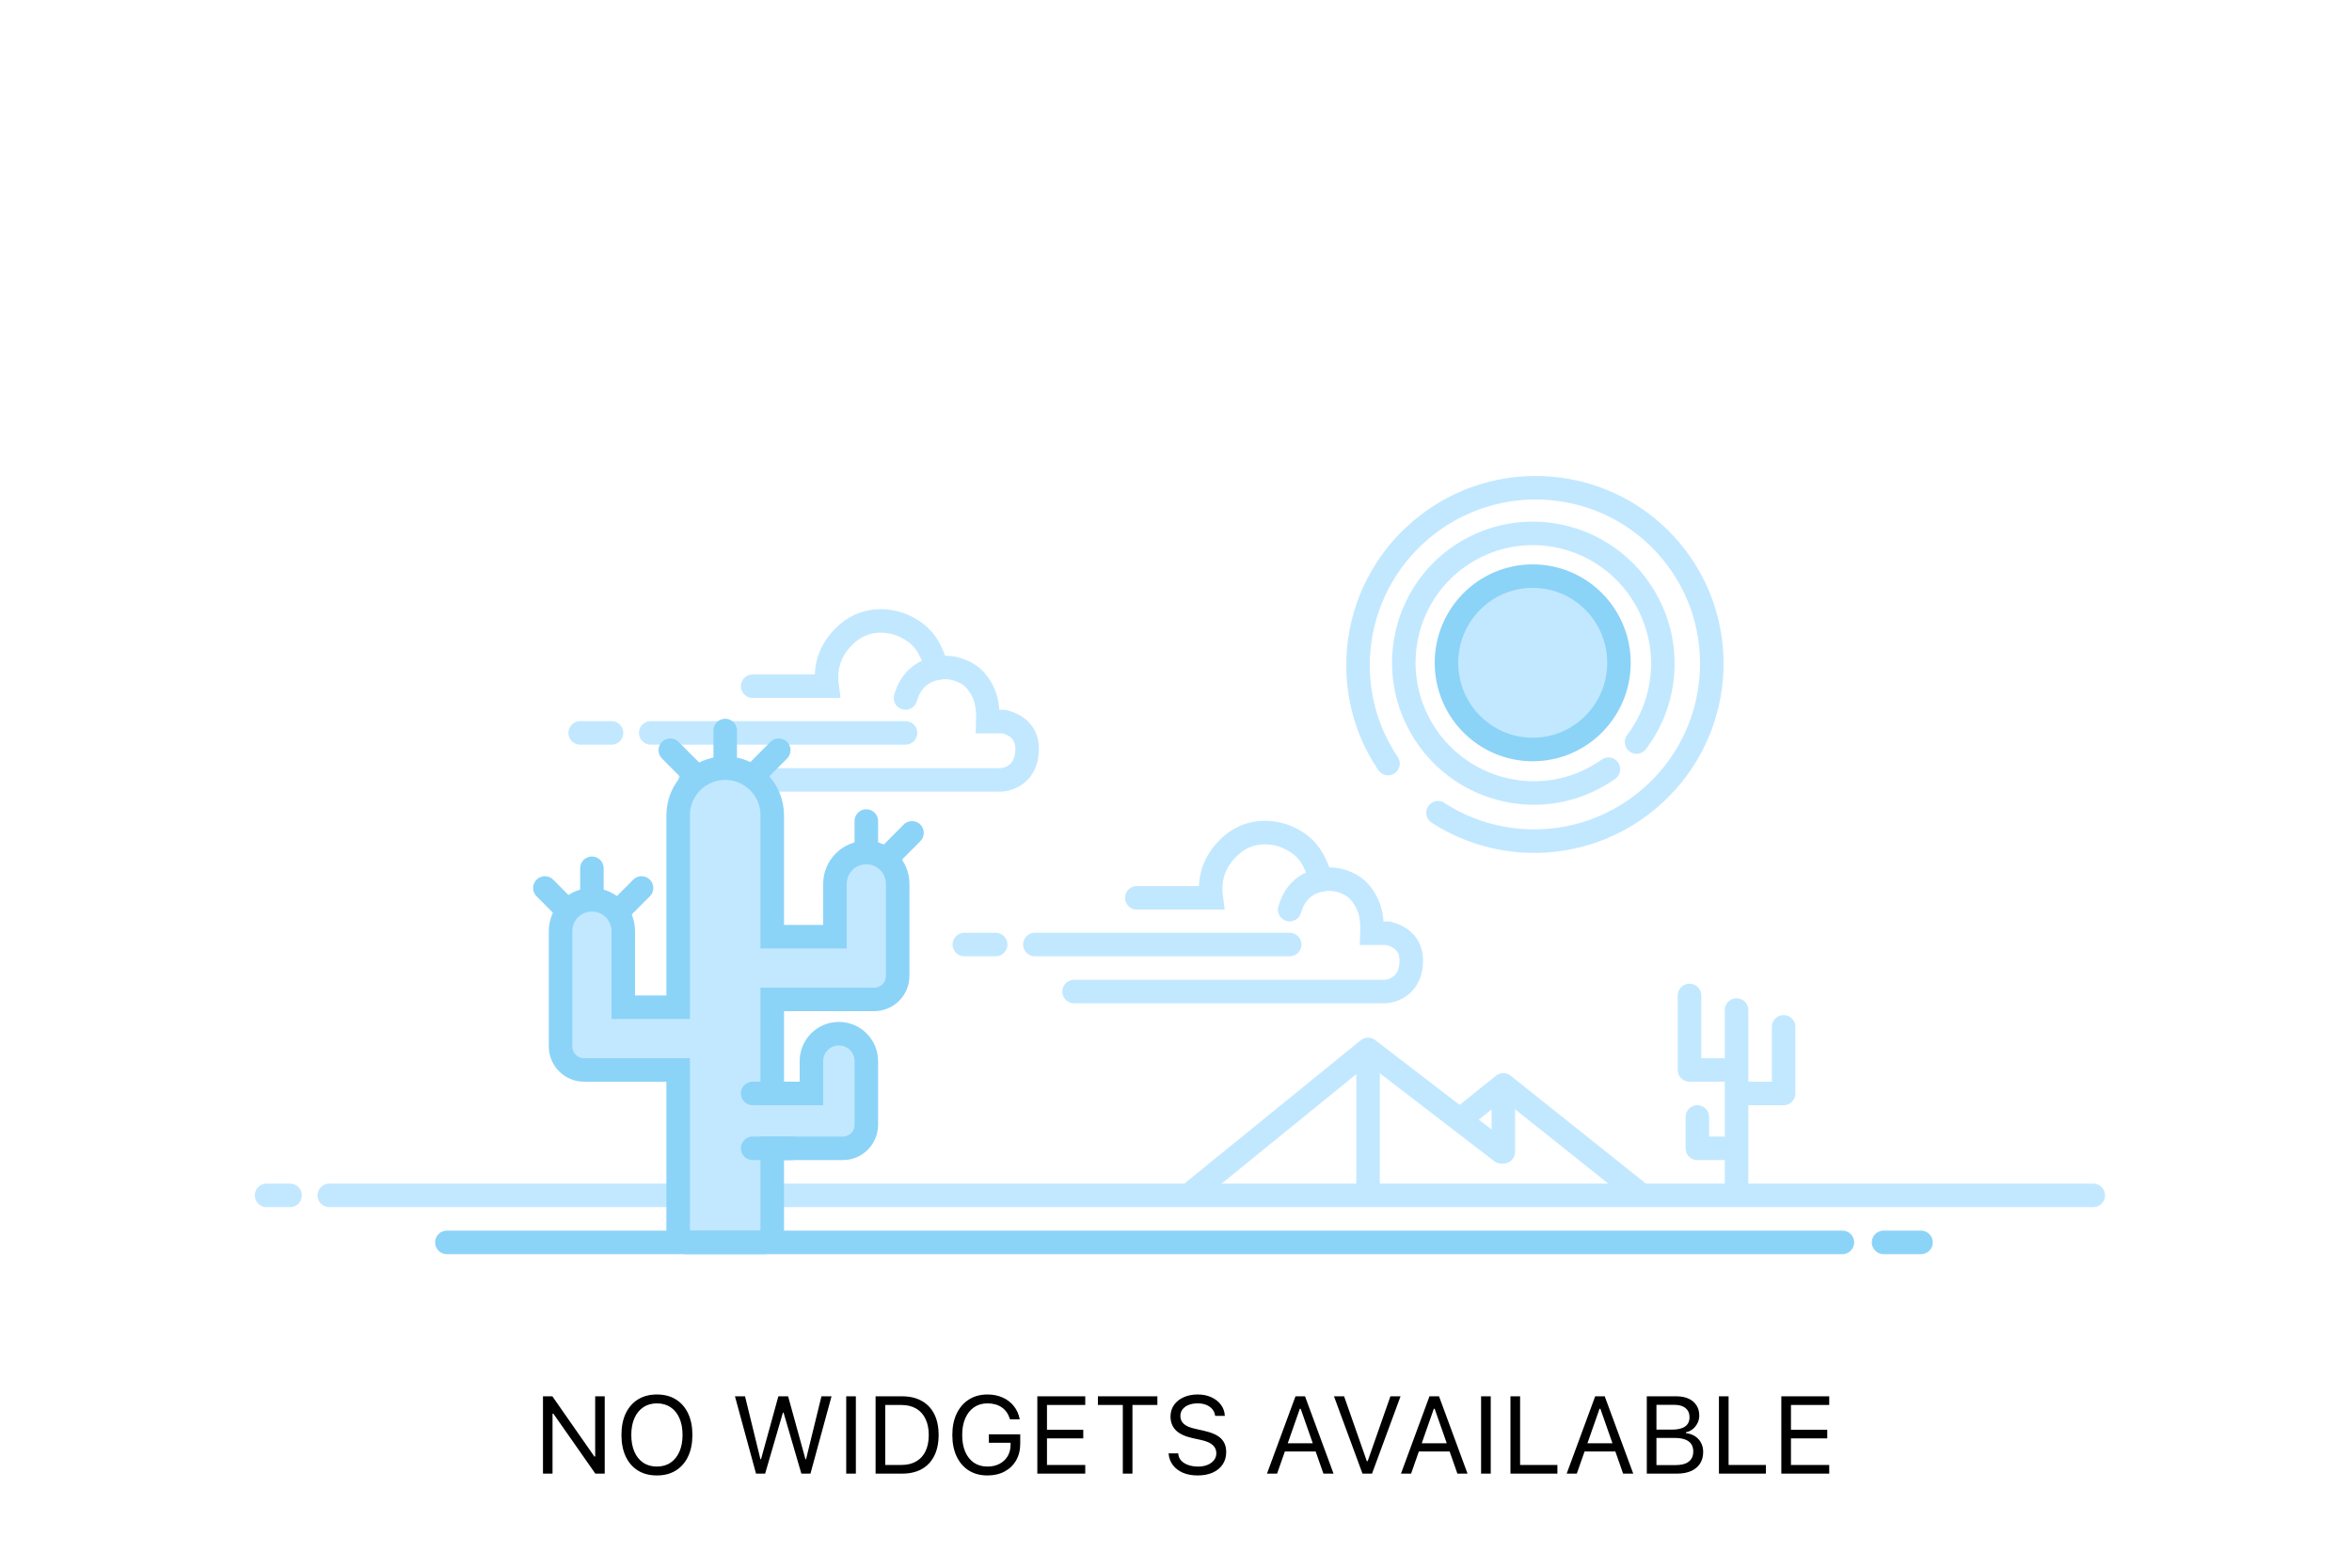 <svg width="300" height="200" viewBox="0 0 300 200" fill="none" xmlns="http://www.w3.org/2000/svg">
<path d="M145 114.54H154.5C154.139 111.814 155.041 109.533 157.204 107.697C159.688 105.651 162.637 106.109 164.22 106.816C165.804 107.522 166.98 108.492 167.796 110.323C168.141 111.094 168.376 111.746 168.5 112.28" stroke="#C2E8FF" stroke-width="3" stroke-linecap="round"/>
<path d="M164.5 116.047C165.028 114.212 166.111 113.012 167.75 112.447C170.209 111.6 172.54 112.728 173.471 113.863C174.402 114.998 174.698 115.91 174.873 116.861C174.99 117.496 175.033 118.229 175 119.062H177.082C179.018 119.578 179.994 120.73 180.008 122.517C180.032 125.706 177.695 126.5 176.5 126.5H137" stroke="#C2E8FF" stroke-width="3" stroke-linecap="round"/>
<path d="M132 120.5H164.5" stroke="#C2E8FF" stroke-width="3" stroke-linecap="round"/>
<path d="M123 120.5H127" stroke="#C2E8FF" stroke-width="3" stroke-linecap="round"/>
<path d="M96 87.54H105.5C105.139 84.814 106.041 82.533 108.204 80.697C110.688 78.651 113.637 79.109 115.22 79.816C116.804 80.522 117.98 81.492 118.796 83.323C119.141 84.094 119.376 84.746 119.5 85.28" stroke="#C2E8FF" stroke-width="3" stroke-linecap="round"/>
<path d="M115.5 89.047C116.028 87.212 117.111 86.012 118.75 85.447C121.209 84.6 123.54 85.728 124.471 86.863C125.402 87.998 125.698 88.91 125.873 89.861C125.99 90.496 126.033 91.229 126 92.062H128.082C130.018 92.578 130.994 93.73 131.008 95.517C131.032 98.706 128.695 99.5 127.5 99.5H88" stroke="#C2E8FF" stroke-width="3" stroke-linecap="round"/>
<path d="M83 93.5H115.5" stroke="#C2E8FF" stroke-width="3" stroke-linecap="round"/>
<path d="M74 93.5H78" stroke="#C2E8FF" stroke-width="3" stroke-linecap="round"/>
<path d="M42 152.5H267" stroke="#C2E8FF" stroke-width="3" stroke-linecap="round"/>
<path d="M34 152.5H37" stroke="#C2E8FF" stroke-width="3" stroke-linecap="round"/>
<path d="M152.25 151.967L174.5 133.882L191.5 146.943" stroke="#C2E8FF" stroke-width="3" stroke-linecap="round" stroke-linejoin="round"/>
<path d="M174.5 134.384V151.464" stroke="#C2E8FF" stroke-width="3" stroke-linecap="round" stroke-linejoin="round"/>
<path fill-rule="evenodd" clip-rule="evenodd" d="M191.75 139.408C191.75 144.303 191.75 146.814 191.75 146.943C191.75 146.814 191.75 144.303 191.75 139.408Z" stroke="#C2E8FF" stroke-width="3" stroke-linecap="round" stroke-linejoin="round"/>
<path d="M186.75 142.422L191.75 138.403L208.75 151.967" stroke="#C2E8FF" stroke-width="3" stroke-linecap="round" stroke-linejoin="round"/>
<path fill-rule="evenodd" clip-rule="evenodd" d="M86.5 128.5V104C86.5 100.686 89.186 98 92.5 98C95.814 98 98.5 100.686 98.5 104V119.5H106.5V112.763C106.5 110.554 108.291 108.763 110.5 108.763C112.709 108.763 114.5 110.554 114.5 112.763V124.5C114.5 126.157 113.157 127.5 111.5 127.5H98.5V157.5C98.5 158.052 98.052 158.5 97.5 158.5H87.5C86.948 158.5 86.5 158.052 86.5 157.5V136.5H74.5C72.843 136.5 71.5 135.157 71.5 133.5V118.791C71.5 116.582 73.291 114.791 75.5 114.791C77.709 114.791 79.5 116.582 79.5 118.791V128.5H86.5Z" fill="#C2E8FF"/>
<path fill-rule="evenodd" clip-rule="evenodd" d="M95.5 139.5H103.5V135.372C103.5 133.439 105.067 131.872 107 131.872C108.933 131.872 110.5 133.439 110.5 135.372V143.5C110.5 145.157 109.157 146.5 107.5 146.5H95.5" fill="#C2E8FF"/>
<path d="M57 158.5H235" stroke="#8CD3F8" stroke-width="3" stroke-linecap="round"/>
<path d="M240.25 158.5H245.026" stroke="#8CD3F8" stroke-width="3" stroke-linecap="round"/>
<path d="M96 139.496H101" stroke="#8CD3F8" stroke-width="3" stroke-linecap="round"/>
<path d="M96 146.496H101" stroke="#8CD3F8" stroke-width="3" stroke-linecap="round"/>
<path fill-rule="evenodd" clip-rule="evenodd" d="M98.5 139.5V127.5H111.5C113.157 127.5 114.5 126.157 114.5 124.5V112.763C114.5 110.554 112.709 108.763 110.5 108.763C108.291 108.763 106.5 110.554 106.5 112.763V119.5H98.5V104C98.5 100.686 95.814 98 92.5 98C89.186 98 86.5 100.686 86.5 104V128.5H79.5V118.791C79.5 116.582 77.709 114.791 75.5 114.791C73.291 114.791 71.5 116.582 71.5 118.791V133.5C71.5 135.157 72.843 136.5 74.5 136.5H86.5V157.5C86.5 158.052 86.948 158.5 87.5 158.5H97.5C98.052 158.5 98.5 158.052 98.5 157.5V146.5H107.5C109.157 146.5 110.5 145.157 110.5 143.5V135.372C110.5 133.439 108.933 131.872 107 131.872C105.067 131.872 103.5 133.439 103.5 135.372V139.5H98.5Z" stroke="#8CD3F8" stroke-width="3"/>
<path d="M96.5 98.553L99.328 95.711" stroke="#8CD3F8" stroke-width="3" stroke-linecap="round"/>
<path d="M88.328 98.553L85.5 95.711" stroke="#8CD3F8" stroke-width="3" stroke-linecap="round"/>
<path d="M92.5 93.199V97.218" stroke="#8CD3F8" stroke-width="3" stroke-linecap="round"/>
<path d="M110.5 104.744V108.763" stroke="#8CD3F8" stroke-width="3" stroke-linecap="round"/>
<path d="M113.5 109.098L116.328 106.256" stroke="#8CD3F8" stroke-width="3" stroke-linecap="round"/>
<path d="M75.5 110.773V114.791" stroke="#8CD3F8" stroke-width="3" stroke-linecap="round"/>
<path d="M79 116.126L81.828 113.284" stroke="#8CD3F8" stroke-width="3" stroke-linecap="round"/>
<path d="M72.328 116.126L69.5 113.284" stroke="#8CD3F8" stroke-width="3" stroke-linecap="round"/>
<path d="M221.5 128.858V151.967" stroke="#C2E8FF" stroke-width="3" stroke-linecap="round"/>
<path d="M220.5 136.5H215.5V127" stroke="#C2E8FF" stroke-width="3" stroke-linecap="round" stroke-linejoin="round"/>
<path d="M222 139.5H227.5V131" stroke="#C2E8FF" stroke-width="3" stroke-linecap="round" stroke-linejoin="round"/>
<path d="M216.5 142.5V146.5H220.5" stroke="#C2E8FF" stroke-width="3" stroke-linecap="round" stroke-linejoin="round"/>
<path fill-rule="evenodd" clip-rule="evenodd" d="M213.098 70.236C205.111 60.717 190.882 59.506 181.318 67.531C171.753 75.557 170.475 89.779 178.463 99.299C186.45 108.818 200.679 110.029 210.243 102.003C219.807 93.978 221.086 79.755 213.098 70.236Z" stroke="#C2E8FF" stroke-width="3" stroke-linecap="round" stroke-linejoin="round" stroke-dasharray="67.5 0.5 0.5 9"/>
<path fill-rule="evenodd" clip-rule="evenodd" d="M187.289 70.25C179.398 74.806 176.711 84.928 181.289 92.857C185.867 100.786 195.976 103.521 203.868 98.964C211.759 94.408 214.446 84.286 209.868 76.357C205.29 68.428 195.181 65.694 187.289 70.25Z" stroke="#C2E8FF" stroke-width="3" stroke-linecap="round" stroke-linejoin="round" stroke-dasharray="53.5 5"/>
<path d="M195.5 95.618C201.575 95.618 206.5 90.667 206.5 84.559C206.5 78.451 201.575 73.5 195.5 73.5C189.425 73.5 184.5 78.451 184.5 84.559C184.5 90.667 189.425 95.618 195.5 95.618Z" fill="#C2E8FF" stroke="#8CD3F8" stroke-width="3"/>
<path d="M69.258 188H70.475V180.351H71.103L70.283 179.92L75.936 188H77.133V178.136H75.916V185.812H75.287L76.107 186.243L70.454 178.136H69.258V188ZM83.791 188.232C84.73 188.232 85.537 188.021 86.211 187.597C86.89 187.173 87.409 186.576 87.769 185.806C88.134 185.031 88.316 184.119 88.316 183.071V183.058C88.316 182.005 88.134 181.093 87.769 180.323C87.405 179.549 86.883 178.951 86.204 178.532C85.53 178.113 84.725 177.903 83.791 177.903C82.861 177.903 82.057 178.113 81.378 178.532C80.704 178.951 80.182 179.546 79.812 180.316C79.448 181.087 79.266 182 79.266 183.058V183.071C79.266 184.119 79.446 185.031 79.806 185.806C80.17 186.58 80.69 187.18 81.364 187.604C82.039 188.023 82.848 188.232 83.791 188.232ZM83.791 187.098C83.107 187.098 82.522 186.931 82.034 186.599C81.546 186.266 81.173 185.799 80.913 185.197C80.653 184.591 80.523 183.882 80.523 183.071V183.058C80.523 182.237 80.656 181.526 80.92 180.925C81.189 180.323 81.567 179.858 82.055 179.53C82.542 179.202 83.121 179.038 83.791 179.038C84.466 179.038 85.046 179.202 85.534 179.53C86.022 179.858 86.398 180.323 86.662 180.925C86.926 181.526 87.059 182.237 87.059 183.058V183.071C87.059 183.882 86.926 184.591 86.662 185.197C86.398 185.799 86.022 186.266 85.534 186.599C85.046 186.931 84.466 187.098 83.791 187.098ZM96.431 188H97.593L99.862 180.214H99.944L102.214 188H103.376L106.062 178.136H104.777L102.815 186.154H102.733L100.525 178.136H99.281L97.073 186.154H96.991L95.029 178.136H93.744L96.431 188ZM107.936 188H109.166V178.136H107.936V188ZM111.682 188H115.065C116.045 188 116.882 187.806 117.574 187.419C118.267 187.027 118.798 186.464 119.167 185.73C119.536 184.992 119.721 184.106 119.721 183.071V183.058C119.721 182.023 119.536 181.139 119.167 180.405C118.798 179.672 118.265 179.111 117.567 178.724C116.875 178.332 116.041 178.136 115.065 178.136H111.682V188ZM112.912 186.893V179.243H114.983C115.713 179.243 116.337 179.396 116.856 179.701C117.376 180.002 117.772 180.439 118.046 181.014C118.324 181.583 118.463 182.269 118.463 183.071V183.085C118.463 183.882 118.326 184.566 118.053 185.136C117.779 185.705 117.383 186.141 116.863 186.441C116.344 186.742 115.717 186.893 114.983 186.893H112.912ZM125.941 188.232C126.785 188.232 127.518 188.064 128.143 187.727C128.771 187.389 129.259 186.918 129.605 186.312C129.956 185.705 130.132 184.997 130.132 184.186V182.982H126.133V184.062H128.901V184.302C128.901 184.858 128.778 185.345 128.532 185.765C128.286 186.184 127.94 186.512 127.493 186.749C127.051 186.981 126.536 187.098 125.948 187.098C125.287 187.098 124.715 186.936 124.232 186.612C123.754 186.284 123.382 185.819 123.118 185.218C122.858 184.612 122.729 183.896 122.729 183.071V183.058C122.729 182.242 122.861 181.533 123.125 180.932C123.389 180.33 123.761 179.865 124.239 179.537C124.722 179.204 125.29 179.038 125.941 179.038C126.675 179.038 127.286 179.207 127.773 179.544C128.261 179.881 128.605 180.369 128.806 181.007L128.826 181.075H130.07L130.057 181.007C129.929 180.382 129.678 179.838 129.305 179.373C128.936 178.908 128.464 178.548 127.89 178.293C127.32 178.033 126.671 177.903 125.941 177.903C125.044 177.903 124.257 178.118 123.583 178.546C122.913 178.97 122.394 179.569 122.024 180.344C121.655 181.114 121.471 182.019 121.471 183.058V183.071C121.471 184.119 121.653 185.031 122.018 185.806C122.387 186.58 122.906 187.18 123.576 187.604C124.246 188.023 125.035 188.232 125.941 188.232ZM132.312 188H138.424V186.893H133.543V183.502H138.171V182.408H133.543V179.243H138.424V178.136H132.312V188ZM143.216 188H144.446V179.243H147.625V178.136H140.037V179.243H143.216V188ZM152.759 188.232C153.493 188.232 154.133 188.112 154.68 187.87C155.227 187.624 155.65 187.278 155.951 186.831C156.252 186.384 156.402 185.854 156.402 185.238V185.231C156.402 184.521 156.181 183.949 155.739 183.516C155.297 183.083 154.561 182.752 153.531 182.524L152.438 182.278C151.768 182.132 151.287 181.925 150.995 181.656C150.703 181.387 150.558 181.057 150.558 180.665V180.658C150.558 180.312 150.653 180.02 150.845 179.783C151.041 179.542 151.303 179.357 151.631 179.229C151.959 179.102 152.328 179.038 152.738 179.038C153.167 179.034 153.54 179.097 153.859 179.229C154.178 179.362 154.434 179.542 154.625 179.77C154.816 179.993 154.935 180.25 154.98 180.542L154.994 180.631H156.225L156.218 180.535C156.186 180.043 156.02 179.599 155.719 179.202C155.423 178.806 155.021 178.491 154.516 178.259C154.01 178.022 153.429 177.903 152.772 177.903C152.093 177.903 151.492 178.022 150.968 178.259C150.448 178.496 150.04 178.824 149.744 179.243C149.452 179.662 149.304 180.146 149.3 180.692V180.699C149.3 181.415 149.523 182.003 149.97 182.463C150.421 182.919 151.141 183.256 152.13 183.475L153.224 183.714C153.903 183.864 154.393 184.081 154.693 184.363C154.994 184.641 155.145 184.985 155.145 185.396V185.402C155.145 185.735 155.044 186.029 154.844 186.284C154.643 186.539 154.368 186.74 154.017 186.886C153.67 187.027 153.274 187.098 152.827 187.098C152.353 187.098 151.929 187.032 151.556 186.899C151.187 186.767 150.89 186.583 150.667 186.346C150.448 186.104 150.323 185.819 150.291 185.491L150.284 185.416H149.054L149.061 185.491C149.111 186.024 149.291 186.498 149.601 186.913C149.915 187.323 150.339 187.647 150.872 187.884C151.41 188.116 152.039 188.232 152.759 188.232ZM161.604 188H162.896L165.795 179.729H166.185V178.136H165.241L161.604 188ZM163.252 185.177H168.475L168.092 184.131H163.635L163.252 185.177ZM168.803 188H170.095L166.458 178.136H165.904V179.729L168.803 188ZM173.786 188H175.003L178.64 178.136H177.348L174.449 186.407H174.34L171.441 178.136H170.149L173.786 188ZM178.694 188H179.986L182.885 179.729H183.274V178.136H182.331L178.694 188ZM180.342 185.177H185.564L185.182 184.131H180.725L180.342 185.177ZM185.893 188H187.185L183.548 178.136H182.994V179.729L185.893 188ZM188.914 188H190.145V178.136H188.914V188ZM192.66 188H198.648V186.893H193.891V178.136H192.66V188ZM199.831 188H201.123L204.021 179.729H204.411V178.136H203.468L199.831 188ZM201.479 185.177H206.701L206.318 184.131H201.861L201.479 185.177ZM207.029 188H208.321L204.685 178.136H204.131V179.729L207.029 188ZM210.666 188H213.899C214.601 188 215.201 187.891 215.697 187.672C216.194 187.449 216.575 187.132 216.839 186.722C217.108 186.307 217.242 185.812 217.242 185.238V185.225C217.242 184.792 217.151 184.407 216.969 184.069C216.791 183.728 216.538 183.45 216.21 183.235C215.882 183.021 215.492 182.887 215.041 182.832V182.723C215.36 182.663 215.647 182.531 215.902 182.326C216.158 182.121 216.36 181.868 216.511 181.567C216.666 181.267 216.743 180.945 216.743 180.604V180.59C216.743 180.089 216.625 179.656 216.388 179.291C216.155 178.922 215.82 178.637 215.383 178.437C214.95 178.236 214.43 178.136 213.824 178.136H210.666V179.223H213.564C214.175 179.223 214.649 179.362 214.986 179.64C215.328 179.913 215.499 180.3 215.499 180.802V180.815C215.499 181.335 215.31 181.727 214.932 181.991C214.558 182.256 213.997 182.388 213.25 182.388H210.666V183.447H213.599C214.123 183.447 214.56 183.511 214.911 183.639C215.267 183.766 215.533 183.958 215.711 184.213C215.889 184.468 215.978 184.785 215.978 185.163V185.177C215.978 185.742 215.786 186.173 215.403 186.469C215.021 186.765 214.458 186.913 213.715 186.913H210.666V188ZM210.051 188H211.281V178.136H210.051V188ZM219.252 188H225.24V186.893H220.482V178.136H219.252V188ZM227.209 188H233.32V186.893H228.439V183.502H233.067V182.408H228.439V179.243H233.32V178.136H227.209V188Z" fill="black"/>
</svg>

